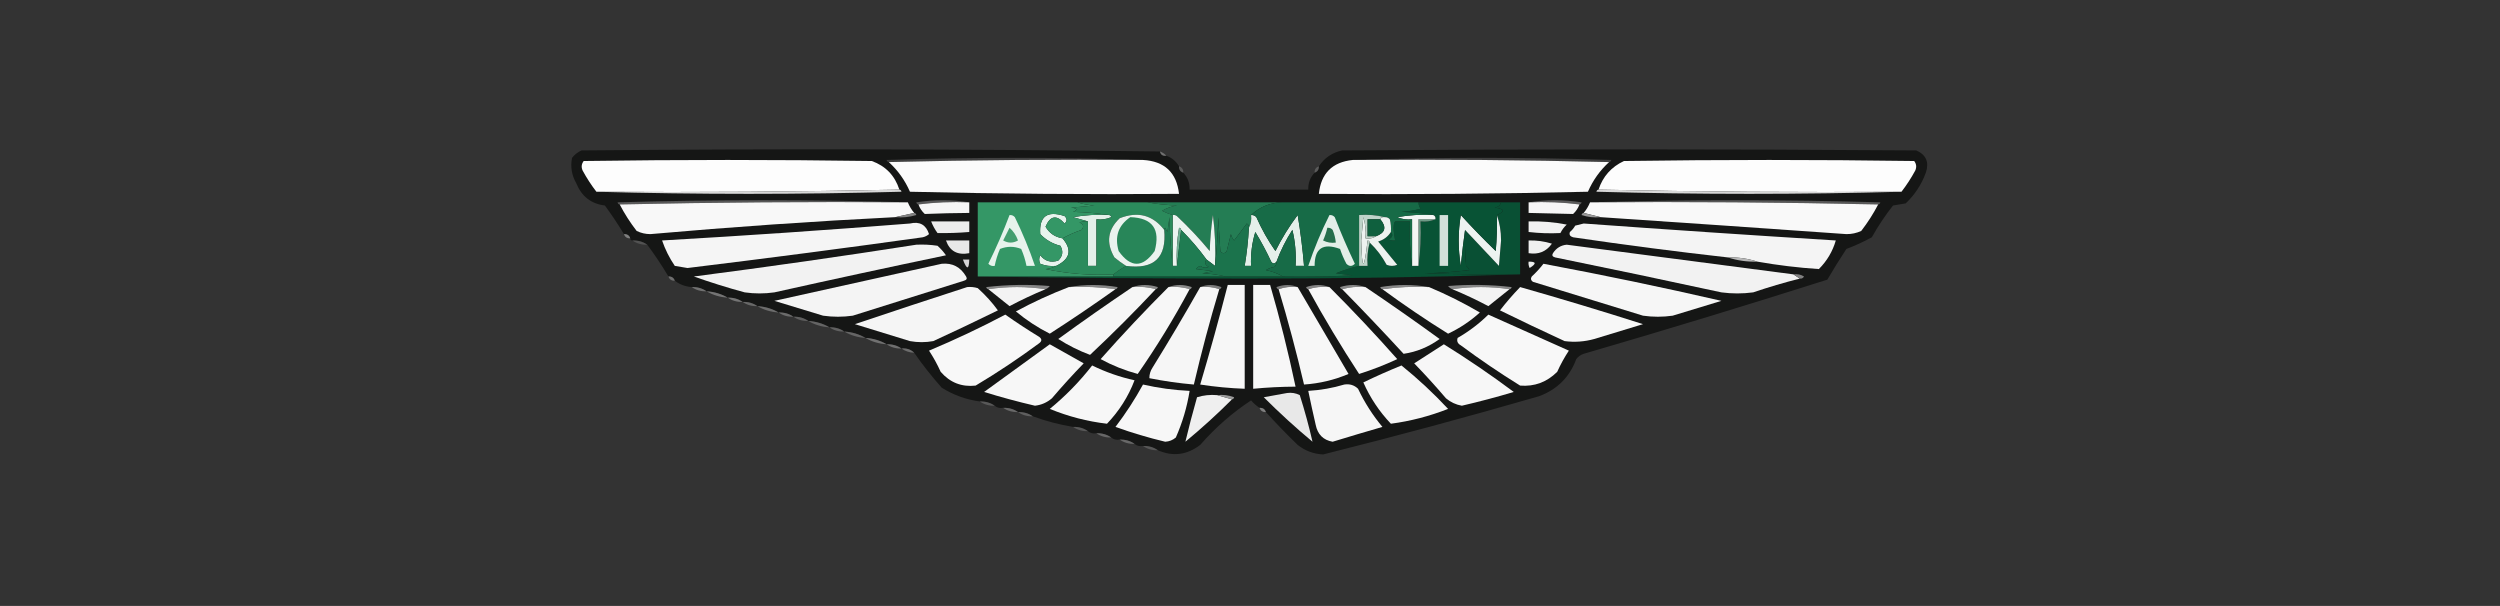 <?xml version="1.0" encoding="UTF-8"?>
<!DOCTYPE svg PUBLIC "-//W3C//DTD SVG 1.1//EN" "http://www.w3.org/Graphics/SVG/1.1/DTD/svg11.dtd">
<svg xmlns="http://www.w3.org/2000/svg" version="1.1" width="1180px" height="286px" style="shape-rendering:geometricPrecision; text-rendering:geometricPrecision; image-rendering:optimizeQuality; fill-rule:evenodd; clip-rule:evenodd" xmlns:xlink="http://www.w3.org/1999/xlink">
<rect width="100%" height="100%" fill="#333333" stroke="none"/>
<g><path style="opacity:1" fill="#151615" d="M 547.5,71.5 C 547.821,73.048 548.821,73.715 550.5,73.5C 553.089,74.419 555.089,76.086 556.5,78.5C 556.427,80.027 557.094,81.027 558.5,81.5C 560.585,83.684 561.585,86.351 561.5,89.5C 580.167,89.5 598.833,89.5 617.5,89.5C 617.415,86.351 618.415,83.684 620.5,81.5C 621.906,81.027 622.573,80.027 622.5,78.5C 625.092,74.529 628.759,72.029 633.5,71C 723.833,70.333 814.167,70.333 904.5,71C 909.143,73.072 910.643,76.572 909,81.5C 906.965,87.069 903.798,91.903 899.5,96C 897.5,96.333 895.5,96.667 893.5,97C 889.774,101.728 886.441,106.728 883.5,112C 879.615,114.126 875.615,115.96 871.5,117.5C 868.375,122.249 865.375,127.083 862.5,132C 824.328,144.127 785.995,155.794 747.5,167C 746.069,167.465 744.903,168.299 744,169.5C 740.859,177.974 735.026,183.808 726.5,187C 692.659,196.793 658.659,205.96 624.5,214.5C 620.005,214.28 616.005,212.78 612.5,210C 607.297,204.965 602.297,199.798 597.5,194.5C 597.027,193.094 596.027,192.427 594.5,192.5C 593.038,191.542 591.705,190.376 590.5,189C 581.743,194.732 573.743,201.732 566.5,210C 560.201,214.788 553.534,215.621 546.5,212.5C 544.485,211.076 542.152,210.41 539.5,210.5C 537.901,210.768 536.568,210.434 535.5,209.5C 533.485,208.076 531.152,207.41 528.5,207.5C 526.901,207.768 525.568,207.434 524.5,206.5C 522.485,205.076 520.152,204.41 517.5,204.5C 515.901,204.768 514.568,204.434 513.5,203.5C 511.485,202.076 509.152,201.41 506.5,201.5C 499.91,200.408 493.577,198.741 487.5,196.5C 485.485,195.076 483.152,194.41 480.5,194.5C 478.485,193.076 476.152,192.41 473.5,192.5C 471.901,192.768 470.568,192.434 469.5,191.5C 467.485,190.076 465.152,189.41 462.5,189.5C 456.057,188.629 450.057,186.463 444.5,183C 439.785,177.703 435.452,172.203 431.5,166.5C 429.898,164.926 427.898,164.259 425.5,164.5C 423.485,163.076 421.152,162.41 418.5,162.5C 415.495,160.723 412.162,159.723 408.5,159.5C 405.495,157.723 402.162,156.723 398.5,156.5C 396.485,155.076 394.152,154.41 391.5,154.5C 388.495,152.723 385.162,151.723 381.5,151.5C 379.485,150.076 377.152,149.41 374.5,149.5C 372.485,148.076 370.152,147.41 367.5,147.5C 364.495,145.723 361.162,144.723 357.5,144.5C 355.485,143.076 353.152,142.41 350.5,142.5C 348.485,141.076 346.152,140.41 343.5,140.5C 340.495,138.723 337.162,137.723 333.5,137.5C 331.485,136.076 329.152,135.41 326.5,135.5C 323.458,135.267 320.792,134.267 318.5,132.5C 318.027,131.094 317.027,130.427 315.5,130.5C 312.402,125.291 309.068,120.291 305.5,115.5C 303.485,114.076 301.152,113.41 298.5,113.5C 297.833,113.5 297.5,113.167 297.5,112.5C 297.027,111.094 296.027,110.427 294.5,110.5C 291.722,105.882 288.722,101.382 285.5,97C 279.024,96.206 274.524,92.706 272,86.5C 269.844,82.738 269.177,78.738 270,74.5C 271.214,72.951 272.714,71.784 274.5,71C 365.54,70.172 456.54,70.338 547.5,71.5 Z"/></g>
<g><path style="opacity:1" fill="#707070" d="M 547.5,71.5 C 548.71,71.932 549.71,72.599 550.5,73.5C 548.821,73.715 547.821,73.048 547.5,71.5 Z"/></g>
<g><path style="opacity:1" fill="#404040" d="M 539.5,75.5 C 499.33,75.168 459.33,75.501 419.5,76.5C 418.957,76.44 418.624,76.107 418.5,75.5C 458.998,74.169 499.331,74.169 539.5,75.5 Z"/></g>
<g><path style="opacity:1" fill="#404040" d="M 638.5,75.5 C 679.002,74.169 719.669,74.169 760.5,75.5C 760.376,76.107 760.043,76.44 759.5,76.5C 719.337,75.501 679.003,75.168 638.5,75.5 Z"/></g>
<g><path style="opacity:1" fill="#fdfdfd" d="M 424.5,89.5 C 377.003,90.499 329.336,90.832 281.5,90.5C 279.108,87.402 276.942,84.069 275,80.5C 274.28,78.888 274.446,77.388 275.5,76C 320.833,75.333 366.167,75.333 411.5,76C 418.03,78.363 422.363,82.863 424.5,89.5 Z"/></g>
<g><path style="opacity:1" fill="#fbfbfb" d="M 419.5,76.5 C 459.33,75.501 499.33,75.168 539.5,75.5C 549.692,76.086 555.359,81.419 556.5,91.5C 514.161,91.833 471.828,91.5 429.5,90.5C 427.126,85.061 423.793,80.395 419.5,76.5 Z"/></g>
<g><path style="opacity:1" fill="#fbfbfb" d="M 638.5,75.5 C 679.003,75.168 719.337,75.501 759.5,76.5C 755.207,80.395 751.874,85.061 749.5,90.5C 707.172,91.5 664.839,91.833 622.5,91.5C 623.5,81.833 628.833,76.5 638.5,75.5 Z"/></g>
<g><path style="opacity:1" fill="#fdfdfd" d="M 897.5,90.5 C 849.664,90.832 801.997,90.499 754.5,89.5C 756.55,83.282 760.55,78.782 766.5,76C 812.167,75.333 857.833,75.333 903.5,76C 904.554,77.388 904.72,78.888 904,80.5C 902.058,84.069 899.892,87.402 897.5,90.5 Z"/></g>
<g><path style="opacity:0.459" fill="#898989" d="M 556.5,78.5 C 557.906,78.973 558.573,79.973 558.5,81.5C 557.094,81.027 556.427,80.027 556.5,78.5 Z"/></g>
<g><path style="opacity:0.459" fill="#898989" d="M 622.5,78.5 C 622.573,80.027 621.906,81.027 620.5,81.5C 620.427,79.973 621.094,78.973 622.5,78.5 Z"/></g>
<g><path style="opacity:1" fill="#d8d8d8" d="M 424.5,89.5 C 425.043,89.56 425.376,89.893 425.5,90.5C 377.335,91.831 329.335,91.831 281.5,90.5C 329.336,90.832 377.003,90.499 424.5,89.5 Z"/></g>
<g><path style="opacity:1" fill="#d7d7d7" d="M 754.5,89.5 C 801.997,90.499 849.664,90.832 897.5,90.5C 849.665,91.831 801.665,91.831 753.5,90.5C 753.624,89.893 753.957,89.56 754.5,89.5 Z"/></g>
<g><path style="opacity:1" fill="#585858" d="M 428.5,95.5 C 382.997,95.168 337.664,95.501 292.5,96.5C 291.957,96.44 291.624,96.107 291.5,95.5C 337.332,94.169 382.998,94.169 428.5,95.5 Z"/></g>
<g><path style="opacity:1" fill="#585858" d="M 457.5,95.5 C 449.316,95.174 441.316,95.508 433.5,96.5C 432.957,96.44 432.624,96.107 432.5,95.5C 440.991,94.179 449.324,94.179 457.5,95.5 Z"/></g>
<g><path style="opacity:1" fill="#5b5b5b" d="M 721.5,95.5 C 729.676,94.179 738.009,94.179 746.5,95.5C 746.376,96.107 746.043,96.44 745.5,96.5C 737.684,95.508 729.684,95.174 721.5,95.5 Z"/></g>
<g><path style="opacity:1" fill="#585858" d="M 750.5,95.5 C 796.002,94.169 841.668,94.169 887.5,95.5C 887.376,96.107 887.043,96.44 886.5,96.5C 841.336,95.501 796.003,95.168 750.5,95.5 Z"/></g>
<g><path style="opacity:1" fill="#f8f8f8" d="M 428.5,95.5 C 429.248,97.332 430.248,98.999 431.5,100.5C 428.5,101.167 425.5,101.833 422.5,102.5C 383.952,104.433 345.452,107.099 307,110.5C 304.7,110.506 302.534,110.006 300.5,109C 297.448,105.059 294.782,100.893 292.5,96.5C 337.664,95.501 382.997,95.168 428.5,95.5 Z"/></g>
<g><path style="opacity:1" fill="#f6f6f6" d="M 457.5,95.5 C 457.5,97.167 457.5,98.833 457.5,100.5C 450.464,100.545 443.464,100.712 436.5,101C 435.117,99.729 434.117,98.229 433.5,96.5C 441.316,95.508 449.316,95.174 457.5,95.5 Z"/></g>
<g><path style="opacity:1" fill="#095034" d="M 708.5,95.5 C 711.5,95.5 714.5,95.5 717.5,95.5C 717.5,106.833 717.5,118.167 717.5,129.5C 702.496,129.667 687.496,129.5 672.5,129C 679.524,128.831 686.524,128.331 693.5,127.5C 693.192,126.692 692.692,126.025 692,125.5C 691.501,119.843 691.334,114.176 691.5,108.5C 696.784,114.12 702.117,119.787 707.5,125.5C 707.833,121.5 708.167,117.5 708.5,113.5C 708.491,109.107 707.824,105.107 706.5,101.5C 710.568,99.79 710.235,98.623 705.5,98C 707.119,97.764 708.119,96.931 708.5,95.5 Z"/></g>
<g><path style="opacity:1" fill="#f6f6f6" d="M 721.5,95.5 C 729.684,95.174 737.684,95.508 745.5,96.5C 744.883,98.229 743.883,99.729 742.5,101C 735.524,100.836 728.524,100.669 721.5,100.5C 721.5,98.833 721.5,97.167 721.5,95.5 Z"/></g>
<g><path style="opacity:1" fill="#f9f9f9" d="M 750.5,95.5 C 796.003,95.168 841.336,95.501 886.5,96.5C 884.218,100.893 881.552,105.059 878.5,109C 876.298,110.022 873.965,110.522 871.5,110.5C 832.834,107.759 794.167,105.093 755.5,102.5C 752.833,101.833 750.167,101.167 747.5,100.5C 748.752,98.999 749.752,97.332 750.5,95.5 Z"/></g>
<g><path style="opacity:1" fill="#818181" d="M 431.5,100.5 C 432.043,100.56 432.376,100.893 432.5,101.5C 429.232,102.487 425.898,102.82 422.5,102.5C 425.5,101.833 428.5,101.167 431.5,100.5 Z"/></g>
<g><path style="opacity:1" fill="#247d54" d="M 541.5,95.5 C 562.833,95.5 584.167,95.5 605.5,95.5C 599.751,95.538 594.751,97.538 590.5,101.5C 590.795,103.735 590.461,105.735 589.5,107.5C 589.631,106.624 589.298,105.957 588.5,105.5C 586.5,108.167 584.5,110.833 582.5,113.5C 581.749,112.624 581.249,111.624 581,110.5C 580.333,113.167 579.667,115.833 579,118.5C 578,119.833 577,119.833 576,118.5C 575.667,113.167 575.333,107.833 575,102.5C 574.829,110.344 574.329,118.011 573.5,125.5C 573.831,117.472 573.498,109.472 572.5,101.5C 571.67,107.138 571.17,112.804 571,118.5C 566.2,112.698 561.033,107.198 555.5,102C 554.906,101.536 554.239,101.369 553.5,101.5C 551.805,100.989 550.139,100.322 548.5,99.5C 550.657,98.21 552.99,97.376 555.5,97C 550.649,96.826 545.982,96.326 541.5,95.5 Z"/></g>
<g><path style="opacity:1" fill="#979797" d="M 747.5,100.5 C 750.167,101.167 752.833,101.833 755.5,102.5C 752.428,102.817 749.428,102.484 746.5,101.5C 746.624,100.893 746.957,100.56 747.5,100.5 Z"/></g>
<g><path style="opacity:1" fill="#e3f0e9" d="M 523.5,101.5 C 524.043,101.56 524.376,101.893 524.5,102.5C 522.257,103.474 519.924,103.808 517.5,103.5C 517.5,110.833 517.5,118.167 517.5,125.5C 516.167,125.5 514.833,125.5 513.5,125.5C 513.5,118.5 513.5,111.5 513.5,104.5C 511.302,103.835 508.969,103.168 506.5,102.5C 512.128,101.505 517.794,101.171 523.5,101.5 Z"/></g>
<g><path style="opacity:1" fill="#ededed" d="M 439.5,104.5 C 445.5,104.5 451.5,104.5 457.5,104.5C 457.5,106.167 457.5,107.833 457.5,109.5C 452.488,109.92 447.488,110.087 442.5,110C 441.242,108.259 440.242,106.426 439.5,104.5 Z"/></g>
<g><path style="opacity:1" fill="#e8f4ee" d="M 501.5,112.5 C 506.144,117.937 505.144,122.27 498.5,125.5C 495.881,125.768 493.381,125.435 491,124.5C 490.333,123.167 490.333,121.833 491,120.5C 493.21,123.29 496.044,124.123 499.5,123C 501.648,120.925 501.982,118.592 500.5,116C 496.793,115.064 493.626,113.231 491,110.5C 490.409,102.115 494.242,99.282 502.5,102C 503.731,103.183 503.731,104.349 502.5,105.5C 498.695,101.27 495.695,101.77 493.5,107C 495.262,110.055 497.928,111.888 501.5,112.5 Z"/></g>
<g><path style="opacity:1" fill="#f2f2f2" d="M 721.5,104.5 C 727.555,104.338 733.555,104.838 739.5,106C 738.257,107.154 737.257,108.488 736.5,110C 731.499,110.251 726.499,110.084 721.5,109.5C 721.5,107.833 721.5,106.167 721.5,104.5 Z"/></g>
<g><path style="opacity:1" fill="#e5f0ea" d="M 590.5,101.5 C 591.496,101.414 592.329,101.748 593,102.5C 595.493,108.157 598.493,113.49 602,118.5C 605.013,112.462 608.513,106.796 612.5,101.5C 613.83,109.468 614.83,117.468 615.5,125.5C 614.167,125.5 612.833,125.5 611.5,125.5C 611.851,119.738 611.351,114.072 610,108.5C 606.977,113.212 604.477,118.212 602.5,123.5C 601.603,124.598 600.77,124.598 600,123.5C 597.754,118.674 595.254,114.008 592.5,109.5C 590.912,114.71 590.245,120.043 590.5,125.5C 589.5,125.5 588.5,125.5 587.5,125.5C 588.494,119.544 589.161,113.544 589.5,107.5C 590.461,105.735 590.795,103.735 590.5,101.5 Z"/></g>
<g><path style="opacity:1" fill="#f5f5f5" d="M 429.5,105.5 C 434.093,104.418 437.093,106.085 438.5,110.5C 437.624,111.251 436.624,111.751 435.5,112C 398.545,117.157 361.545,121.991 324.5,126.5C 322.5,126.167 320.5,125.833 318.5,125.5C 315.941,121.714 313.941,117.714 312.5,113.5C 351.677,111.252 390.677,108.585 429.5,105.5 Z"/></g>
<g><path style="opacity:1" fill="#edf3f1" d="M 706.5,101.5 C 707.824,105.107 708.491,109.107 708.5,113.5C 708.167,117.5 707.833,121.5 707.5,125.5C 702.117,119.787 696.784,114.12 691.5,108.5C 690.792,113.438 690.125,119.105 689.5,125.5C 688.167,117.5 688.167,109.5 689.5,101.5C 694.791,107.292 700.291,112.959 706,118.5C 706.499,112.843 706.666,107.176 706.5,101.5 Z"/></g>
<g><path style="opacity:1" fill="#f4f4f4" d="M 829.5,123.5 C 825.081,122.028 820.414,121.362 815.5,121.5C 791.124,118.756 766.79,115.589 742.5,112C 741.044,111.577 740.544,110.744 741,109.5C 742.022,108.646 742.855,107.646 743.5,106.5C 744.833,106.167 746.167,105.833 747.5,105.5C 787.156,108.377 826.823,111.043 866.5,113.5C 864.993,118.679 862.327,123.179 858.5,127C 848.765,126.36 839.098,125.193 829.5,123.5 Z"/></g>
<g><path style="opacity:1" fill="#ecf4f0" d="M 553.5,101.5 C 554.239,101.369 554.906,101.536 555.5,102C 561.033,107.198 566.2,112.698 571,118.5C 571.17,112.804 571.67,107.138 572.5,101.5C 573.498,109.472 573.831,117.472 573.5,125.5C 572.167,124.5 570.833,123.5 569.5,122.5C 565.874,117.539 561.874,112.872 557.5,108.5C 557.44,107.957 557.107,107.624 556.5,107.5C 555.504,113.463 555.171,119.463 555.5,125.5C 554.833,125.5 554.167,125.5 553.5,125.5C 553.5,117.5 553.5,109.5 553.5,101.5 Z"/></g>
<g><path style="opacity:1" fill="#7f7f7f" d="M 294.5,110.5 C 296.027,110.427 297.027,111.094 297.5,112.5C 295.973,112.573 294.973,111.906 294.5,110.5 Z"/></g>
<g><path style="opacity:1" fill="#085335" d="M 669.5,95.5 C 682.5,95.5 695.5,95.5 708.5,95.5C 708.119,96.931 707.119,97.764 705.5,98C 710.235,98.623 710.568,99.79 706.5,101.5C 706.666,107.176 706.499,112.843 706,118.5C 700.291,112.959 694.791,107.292 689.5,101.5C 688.167,109.5 688.167,117.5 689.5,125.5C 690.125,119.105 690.792,113.438 691.5,108.5C 691.334,114.176 691.501,119.843 692,125.5C 692.692,126.025 693.192,126.692 693.5,127.5C 686.524,128.331 679.524,128.831 672.5,129C 687.496,129.5 702.496,129.667 717.5,129.5C 675.172,130.833 632.505,131.5 589.5,131.5C 546.665,131.5 503.999,131.167 461.5,130.5C 482.833,130.5 504.167,130.5 525.5,130.5C 543.167,130.5 560.833,130.5 578.5,130.5C 587.5,130.5 596.5,130.5 605.5,130.5C 616.505,130.667 627.505,130.5 638.5,130C 635.833,129.667 633.167,129.333 630.5,129C 634.103,127.521 637.77,126.354 641.5,125.5C 642.833,125.5 644.167,125.5 645.5,125.5C 645.185,121.629 645.518,117.962 646.5,114.5C 649.718,117.555 652.384,121.055 654.5,125C 656.167,125.667 657.833,125.667 659.5,125C 656.5,121.333 653.5,117.667 650.5,114C 653.106,113.208 655.106,111.708 656.5,109.5C 657.645,110.793 657.311,111.959 655.5,113C 656.448,113.483 657.448,113.649 658.5,113.5C 657.549,108.61 657.549,105.61 658.5,104.5C 660.833,104.5 663.167,104.5 665.5,104.5C 665.175,111.687 665.509,118.687 666.5,125.5C 667.5,125.5 668.5,125.5 669.5,125.5C 670.491,118.687 670.825,111.687 670.5,104.5C 673.059,104.802 675.393,104.468 677.5,103.5C 677.672,102.508 677.338,101.842 676.5,101.5C 671.684,100.674 666.684,100.174 661.5,100C 664.553,99.821 667.553,99.321 670.5,98.5C 669.873,97.583 669.539,96.583 669.5,95.5 Z"/></g>
<g><path style="opacity:1" fill="#6e9c87" d="M 677.5,103.5 C 675.393,104.468 673.059,104.802 670.5,104.5C 670.825,111.687 670.491,118.687 669.5,125.5C 669.5,118.167 669.5,110.833 669.5,103.5C 672.167,103.5 674.833,103.5 677.5,103.5 Z"/></g>
<g><path style="opacity:1" fill="#d3e0da" d="M 679.5,101.5 C 680.833,101.5 682.167,101.5 683.5,101.5C 683.5,109.5 683.5,117.5 683.5,125.5C 682.167,125.5 680.833,125.5 679.5,125.5C 679.5,117.5 679.5,109.5 679.5,101.5 Z"/></g>
<g><path style="opacity:1" fill="#f3f6f4" d="M 676.5,101.5 C 677.338,101.842 677.672,102.508 677.5,103.5C 674.833,103.5 672.167,103.5 669.5,103.5C 669.5,110.833 669.5,118.167 669.5,125.5C 668.5,125.5 667.5,125.5 666.5,125.5C 666.5,118.167 666.5,110.833 666.5,103.5C 664.076,103.808 661.743,103.474 659.5,102.5C 665.128,101.505 670.794,101.171 676.5,101.5 Z"/></g>
<g><path style="opacity:1" fill="#6fae92" d="M 557.5,108.5 C 556.833,114.167 556.167,119.833 555.5,125.5C 555.171,119.463 555.504,113.463 556.5,107.5C 557.107,107.624 557.44,107.957 557.5,108.5 Z"/></g>
<g><path style="opacity:1" fill="#e8e8e8" d="M 446.5,113.5 C 450.167,113.5 453.833,113.5 457.5,113.5C 457.5,115.5 457.5,117.5 457.5,119.5C 451.95,120.565 448.283,118.565 446.5,113.5 Z"/></g>
<g><path style="opacity:1" fill="#f0f0f0" d="M 721.5,113.5 C 725.247,113.392 728.914,113.892 732.5,115C 729.853,118.756 726.187,120.256 721.5,119.5C 721.5,117.5 721.5,115.5 721.5,113.5 Z"/></g>
<g><path style="opacity:0.631" fill="#656565" d="M 298.5,113.5 C 301.152,113.41 303.485,114.076 305.5,115.5C 302.848,115.59 300.515,114.924 298.5,113.5 Z"/></g>
<g><path style="opacity:1" fill="#349766" d="M 508.5,95.5 C 510.969,96.317 513.635,96.817 516.5,97C 512.833,97.333 509.167,97.667 505.5,98C 508.544,98.359 508.878,99.025 506.5,100C 512.348,100.173 518.015,100.673 523.5,101.5C 517.794,101.171 512.128,101.505 506.5,102.5C 508.969,103.168 511.302,103.835 513.5,104.5C 512.127,104.343 510.793,104.51 509.5,105C 511.405,105.826 511.739,106.993 510.5,108.5C 507.292,109.609 504.292,110.942 501.5,112.5C 497.928,111.888 495.262,110.055 493.5,107C 495.695,101.77 498.695,101.27 502.5,105.5C 503.731,104.349 503.731,103.183 502.5,102C 494.242,99.282 490.409,102.115 491,110.5C 493.626,113.231 496.793,115.064 500.5,116C 501.982,118.592 501.648,120.925 499.5,123C 496.044,124.123 493.21,123.29 491,120.5C 490.333,121.833 490.333,123.167 491,124.5C 493.381,125.435 495.881,125.768 498.5,125.5C 497.048,126.302 495.382,126.802 493.5,127C 504.023,129.243 514.69,130.076 525.5,129.5C 525.5,129.833 525.5,130.167 525.5,130.5C 504.167,130.5 482.833,130.5 461.5,130.5C 461.5,118.833 461.5,107.167 461.5,95.5C 477.167,95.5 492.833,95.5 508.5,95.5 Z"/></g>
<g><path style="opacity:1" fill="#e7f3ec" d="M 476.5,101.5 C 477.496,101.414 478.329,101.748 479,102.5C 482.664,110.001 485.831,117.667 488.5,125.5C 487.167,125.5 485.833,125.5 484.5,125.5C 483.969,122.763 483.136,120.096 482,117.5C 478.667,116.167 475.333,116.167 472,117.5C 470.864,120.096 470.031,122.763 469.5,125.5C 468.325,125.719 467.325,125.386 466.5,124.5C 470.228,116.974 473.562,109.308 476.5,101.5 Z"/></g>
<g><path style="opacity:1" fill="#449e6f" d="M 476.5,107.5 C 478.306,109.089 479.639,111.089 480.5,113.5C 478.167,114.833 475.833,114.833 473.5,113.5C 474.559,111.466 475.559,109.466 476.5,107.5 Z"/></g>
<g><path style="opacity:1" fill="#f2f2f2" d="M 432.5,115.5 C 435.85,115.335 439.183,115.502 442.5,116C 444.019,117.351 445.352,118.851 446.5,120.5C 419.462,126.141 392.462,131.974 365.5,138C 360.833,138.667 356.167,138.667 351.5,138C 343.389,135.806 335.389,133.306 327.5,130.5C 362.699,125.948 397.699,120.948 432.5,115.5 Z"/></g>
<g><path style="opacity:1" fill="#f2f2f2" d="M 846.5,129.5 C 847.5,130.167 848.5,130.833 849.5,131.5C 842.085,133.374 834.751,135.54 827.5,138C 822.5,138.667 817.5,138.667 812.5,138C 786.368,132.339 760.201,126.839 734,121.5C 732.743,121.15 732.409,120.483 733,119.5C 734.562,117.09 736.729,115.756 739.5,115.5C 775.173,120.168 810.84,124.835 846.5,129.5 Z"/></g>
<g><path style="opacity:1" fill="#1f7c52" d="M 553.5,125.5 C 554.167,125.5 554.833,125.5 555.5,125.5C 556.167,119.833 556.833,114.167 557.5,108.5C 561.874,112.872 565.874,117.539 569.5,122.5C 568.355,123.793 568.689,124.959 570.5,126C 569.101,126.595 567.768,126.428 566.5,125.5C 565.692,125.808 565.025,126.308 564.5,127C 567.167,127.333 569.833,127.667 572.5,128C 570.833,128.333 569.167,128.667 567.5,129C 571.356,129.177 575.023,129.677 578.5,130.5C 560.833,130.5 543.167,130.5 525.5,130.5C 525.5,130.167 525.5,129.833 525.5,129.5C 527.37,128.044 529.37,126.711 531.5,125.5C 544.722,127.275 550.722,121.608 549.5,108.5C 549.435,108.062 549.601,107.728 550,107.5C 550.333,108.167 550.667,108.833 551,109.5C 551.333,107.167 551.667,104.833 552,102.5C 552.171,110.344 552.671,118.011 553.5,125.5 Z"/></g>
<g><path style="opacity:1" fill="#b7b7b7" d="M 815.5,121.5 C 820.414,121.362 825.081,122.028 829.5,123.5C 824.586,123.638 819.919,122.972 815.5,121.5 Z"/></g>
<g><path style="opacity:1" fill="#1b734c" d="M 589.5,107.5 C 589.161,113.544 588.494,119.544 587.5,125.5C 588.5,125.5 589.5,125.5 590.5,125.5C 590.245,120.043 590.912,114.71 592.5,109.5C 595.254,114.008 597.754,118.674 600,123.5C 600.77,124.598 601.603,124.598 602.5,123.5C 602.586,124.496 602.252,125.329 601.5,126C 600.062,126.219 598.729,126.719 597.5,127.5C 600.447,128.08 603.114,129.08 605.5,130.5C 596.5,130.5 587.5,130.5 578.5,130.5C 575.023,129.677 571.356,129.177 567.5,129C 569.167,128.667 570.833,128.333 572.5,128C 569.833,127.667 567.167,127.333 564.5,127C 565.025,126.308 565.692,125.808 566.5,125.5C 567.768,126.428 569.101,126.595 570.5,126C 568.689,124.959 568.355,123.793 569.5,122.5C 570.833,123.5 572.167,124.5 573.5,125.5C 574.329,118.011 574.829,110.344 575,102.5C 575.333,107.833 575.667,113.167 576,118.5C 577,119.833 578,119.833 579,118.5C 579.667,115.833 580.333,113.167 581,110.5C 581.249,111.624 581.749,112.624 582.5,113.5C 584.5,110.833 586.5,108.167 588.5,105.5C 589.298,105.957 589.631,106.624 589.5,107.5 Z"/></g>
<g><path style="opacity:1" fill="#d5d3d5" d="M 454.5,122.5 C 455.5,122.5 456.5,122.5 457.5,122.5C 457.354,127.421 456.354,127.421 454.5,122.5 Z"/></g>
<g><path style="opacity:1" fill="#eff1f1" d="M 721.5,123.5 C 725.133,123.443 725.3,124.443 722,126.5C 721.517,125.552 721.351,124.552 721.5,123.5 Z"/></g>
<g><path style="opacity:1" fill="#f4f4f4" d="M 444.5,124.5 C 449.542,124.015 453.376,126.015 456,130.5C 456.591,131.483 456.257,132.15 455,132.5C 437.514,137.999 420.014,143.499 402.5,149C 397.833,149.667 393.167,149.667 388.5,149C 380.833,146.667 373.167,144.333 365.5,142C 391.898,136.159 418.232,130.326 444.5,124.5 Z"/></g>
<g><path style="opacity:1" fill="#176b47" d="M 605.5,95.5 C 626.833,95.5 648.167,95.5 669.5,95.5C 669.539,96.583 669.873,97.583 670.5,98.5C 667.553,99.321 664.553,99.821 661.5,100C 666.684,100.174 671.684,100.674 676.5,101.5C 670.794,101.171 665.128,101.505 659.5,102.5C 661.743,103.474 664.076,103.808 666.5,103.5C 666.5,110.833 666.5,118.167 666.5,125.5C 665.509,118.687 665.175,111.687 665.5,104.5C 663.167,104.5 660.833,104.5 658.5,104.5C 657.549,105.61 657.549,108.61 658.5,113.5C 657.448,113.649 656.448,113.483 655.5,113C 657.311,111.959 657.645,110.793 656.5,109.5C 656.662,107.473 656.495,105.473 656,103.5C 655.329,102.748 654.496,102.414 653.5,102.5C 649.702,101.517 645.702,101.183 641.5,101.5C 641.5,109.5 641.5,117.5 641.5,125.5C 637.77,126.354 634.103,127.521 630.5,129C 633.167,129.333 635.833,129.667 638.5,130C 627.505,130.5 616.505,130.667 605.5,130.5C 603.114,129.08 600.447,128.08 597.5,127.5C 598.729,126.719 600.062,126.219 601.5,126C 602.252,125.329 602.586,124.496 602.5,123.5C 604.477,118.212 606.977,113.212 610,108.5C 611.351,114.072 611.851,119.738 611.5,125.5C 612.833,125.5 614.167,125.5 615.5,125.5C 614.83,117.468 613.83,109.468 612.5,101.5C 608.513,106.796 605.013,112.462 602,118.5C 598.493,113.49 595.493,108.157 593,102.5C 592.329,101.748 591.496,101.414 590.5,101.5C 594.751,97.538 599.751,95.538 605.5,95.5 Z"/></g>
<g><path style="opacity:1" fill="#edf3f0" d="M 649.5,111.5 C 653.914,109.845 654.581,107.178 651.5,103.5C 651.842,102.662 652.508,102.328 653.5,102.5C 654.496,102.414 655.329,102.748 656,103.5C 656.495,105.473 656.662,107.473 656.5,109.5C 655.106,111.708 653.106,113.208 650.5,114C 653.5,117.667 656.5,121.333 659.5,125C 657.833,125.667 656.167,125.667 654.5,125C 652.384,121.055 649.718,117.555 646.5,114.5C 646.44,113.957 646.107,113.624 645.5,113.5C 643.855,128.078 642.855,128.078 642.5,113.5C 642.833,109.833 643.167,106.167 643.5,102.5C 644.487,105.768 644.82,109.102 644.5,112.5C 646.415,112.784 648.081,112.451 649.5,111.5 Z"/></g>
<g><path style="opacity:1" fill="#e3eee8" d="M 627.5,101.5 C 628.496,101.414 629.329,101.748 630,102.5C 632.891,109.95 636.058,117.283 639.5,124.5C 638.167,125.833 636.833,125.833 635.5,124.5C 634.305,122.249 633.305,119.915 632.5,117.5C 624.471,114.529 620.471,117.195 620.5,125.5C 619.5,125.5 618.5,125.5 617.5,125.5C 620.278,117.277 623.611,109.277 627.5,101.5 Z"/></g>
<g><path style="opacity:1" fill="#bed4c9" d="M 653.5,102.5 C 652.508,102.328 651.842,102.662 651.5,103.5C 649.5,103.5 647.5,103.5 645.5,103.5C 645.5,106.167 645.5,108.833 645.5,111.5C 646.833,111.5 648.167,111.5 649.5,111.5C 648.081,112.451 646.415,112.784 644.5,112.5C 644.82,109.102 644.487,105.768 643.5,102.5C 643.167,106.167 642.833,109.833 642.5,113.5C 642.855,128.078 643.855,128.078 645.5,113.5C 646.107,113.624 646.44,113.957 646.5,114.5C 645.518,117.962 645.185,121.629 645.5,125.5C 644.167,125.5 642.833,125.5 641.5,125.5C 641.5,117.5 641.5,109.5 641.5,101.5C 645.702,101.183 649.702,101.517 653.5,102.5 Z"/></g>
<g><path style="opacity:1" fill="#256e4c" d="M 626.5,107.5 C 627.496,107.414 628.329,107.748 629,108.5C 629.813,110.436 630.313,112.436 630.5,114.5C 628.396,114.799 626.396,114.466 624.5,113.5C 625.372,111.55 626.039,109.55 626.5,107.5 Z"/></g>
<g><path style="opacity:1" fill="#0f603e" d="M 651.5,103.5 C 654.581,107.178 653.914,109.845 649.5,111.5C 648.167,111.5 646.833,111.5 645.5,111.5C 645.5,108.833 645.5,106.167 645.5,103.5C 647.5,103.5 649.5,103.5 651.5,103.5 Z"/></g>
<g><path style="opacity:1" fill="#f6f6f6" d="M 728.5,124.5 C 756.626,129.759 784.626,135.592 812.5,142C 804.833,144.333 797.167,146.667 789.5,149C 784.833,149.667 780.167,149.667 775.5,149C 758.178,143.671 740.844,138.337 723.5,133C 722.549,132.282 722.383,131.449 723,130.5C 725.04,128.63 726.873,126.63 728.5,124.5 Z"/></g>
<g><path style="opacity:1" fill="#2b8b5c" d="M 508.5,95.5 C 519.5,95.5 530.5,95.5 541.5,95.5C 545.982,96.326 550.649,96.826 555.5,97C 552.99,97.376 550.657,98.21 548.5,99.5C 550.139,100.322 551.805,100.989 553.5,101.5C 553.5,109.5 553.5,117.5 553.5,125.5C 552.671,118.011 552.171,110.344 552,102.5C 551.667,104.833 551.333,107.167 551,109.5C 550.667,108.833 550.333,108.167 550,107.5C 549.601,107.728 549.435,108.062 549.5,108.5C 544.066,101.479 537.066,99.646 528.5,103C 522.803,108.4 521.97,114.566 526,121.5C 527.774,122.965 529.608,124.298 531.5,125.5C 529.37,126.711 527.37,128.044 525.5,129.5C 514.69,130.076 504.023,129.243 493.5,127C 495.382,126.802 497.048,126.302 498.5,125.5C 505.144,122.27 506.144,117.937 501.5,112.5C 504.292,110.942 507.292,109.609 510.5,108.5C 511.739,106.993 511.405,105.826 509.5,105C 510.793,104.51 512.127,104.343 513.5,104.5C 513.5,111.5 513.5,118.5 513.5,125.5C 514.833,125.5 516.167,125.5 517.5,125.5C 517.5,118.167 517.5,110.833 517.5,103.5C 519.924,103.808 522.257,103.474 524.5,102.5C 524.376,101.893 524.043,101.56 523.5,101.5C 518.015,100.673 512.348,100.173 506.5,100C 508.878,99.025 508.544,98.359 505.5,98C 509.167,97.667 512.833,97.333 516.5,97C 513.635,96.817 510.969,96.317 508.5,95.5 Z"/></g>
<g><path style="opacity:1" fill="#eaf3ee" d="M 549.5,108.5 C 550.722,121.608 544.722,127.275 531.5,125.5C 529.608,124.298 527.774,122.965 526,121.5C 521.97,114.566 522.803,108.4 528.5,103C 537.066,99.646 544.066,101.479 549.5,108.5 Z"/></g>
<g><path style="opacity:1" fill="#288659" d="M 533.5,102.5 C 543.977,102.833 547.81,108.166 545,118.5C 539.333,126.5 533.667,126.5 528,118.5C 526.016,111.66 527.85,106.327 533.5,102.5 Z"/></g>
<g><path style="opacity:1" fill="#818181" d="M 846.5,129.5 C 848.288,129.215 849.955,129.548 851.5,130.5C 851.043,131.298 850.376,131.631 849.5,131.5C 848.5,130.833 847.5,130.167 846.5,129.5 Z"/></g>
<g><path style="opacity:1" fill="#6e6e6e" d="M 315.5,130.5 C 317.027,130.427 318.027,131.094 318.5,132.5C 316.973,132.573 315.973,131.906 315.5,130.5 Z"/></g>
<g><path style="opacity:1" fill="#868686" d="M 493.5,136.5 C 484.5,135.167 475.5,135.167 466.5,136.5C 465.957,136.44 465.624,136.107 465.5,135.5C 475.483,134.334 485.483,134.168 495.5,135C 494.956,135.717 494.289,136.217 493.5,136.5 Z"/></g>
<g><path style="opacity:1" fill="#868686" d="M 504.5,135.5 C 512.01,134.18 519.677,134.18 527.5,135.5C 527.376,136.107 527.043,136.44 526.5,136.5C 519.352,135.508 512.019,135.175 504.5,135.5 Z"/></g>
<g><path style="opacity:1" fill="#888888" d="M 534.5,135.5 C 538.351,134.191 542.351,134.191 546.5,135.5C 546.376,136.107 546.043,136.44 545.5,136.5C 542.038,135.518 538.371,135.185 534.5,135.5 Z"/></g>
<g><path style="opacity:1" fill="#898989" d="M 551.5,135.5 C 555.019,134.192 558.685,134.192 562.5,135.5C 562.376,136.107 562.043,136.44 561.5,136.5C 558.375,135.521 555.042,135.187 551.5,135.5 Z"/></g>
<g><path style="opacity:1" fill="#7c7c7c" d="M 566.5,135.5 C 569.687,134.194 573.02,134.194 576.5,135.5C 576.376,136.107 576.043,136.44 575.5,136.5C 572.713,135.523 569.713,135.19 566.5,135.5 Z"/></g>
<g><path style="opacity:1" fill="#7a7a7a" d="M 612.5,135.5 C 609.287,135.19 606.287,135.523 603.5,136.5C 602.957,136.44 602.624,136.107 602.5,135.5C 605.98,134.194 609.313,134.194 612.5,135.5 Z"/></g>
<g><path style="opacity:1" fill="#848484" d="M 627.5,135.5 C 623.958,135.187 620.625,135.521 617.5,136.5C 616.957,136.44 616.624,136.107 616.5,135.5C 620.315,134.192 623.981,134.192 627.5,135.5 Z"/></g>
<g><path style="opacity:1" fill="#888888" d="M 644.5,135.5 C 640.629,135.185 636.962,135.518 633.5,136.5C 632.957,136.44 632.624,136.107 632.5,135.5C 636.649,134.191 640.649,134.191 644.5,135.5 Z"/></g>
<g><path style="opacity:1" fill="#878787" d="M 674.5,135.5 C 666.981,135.175 659.648,135.508 652.5,136.5C 651.957,136.44 651.624,136.107 651.5,135.5C 659.323,134.18 666.99,134.18 674.5,135.5 Z"/></g>
<g><path style="opacity:1" fill="#868686" d="M 712.5,136.5 C 703.5,135.167 694.5,135.167 685.5,136.5C 684.711,136.217 684.044,135.717 683.5,135C 693.517,134.168 703.517,134.334 713.5,135.5C 713.376,136.107 713.043,136.44 712.5,136.5 Z"/></g>
<g><path style="opacity:1" fill="#717171" d="M 326.5,135.5 C 329.152,135.41 331.485,136.076 333.5,137.5C 330.848,137.59 328.515,136.924 326.5,135.5 Z"/></g>
<g><path style="opacity:1" fill="#f3f3f3" d="M 466.5,136.5 C 475.5,135.167 484.5,135.167 493.5,136.5C 487.704,138.898 482.037,141.565 476.5,144.5C 473.136,141.825 469.803,139.158 466.5,136.5 Z"/></g>
<g><path style="opacity:1" fill="#f7f7f7" d="M 504.5,135.5 C 512.019,135.175 519.352,135.508 526.5,136.5C 516.329,143.751 505.996,150.751 495.5,157.5C 489.785,154.625 484.452,151.125 479.5,147C 487.585,142.624 495.918,138.791 504.5,135.5 Z"/></g>
<g><path style="opacity:1" fill="#f6f6f6" d="M 534.5,135.5 C 538.371,135.185 542.038,135.518 545.5,136.5C 535.438,147.228 525.105,157.562 514.5,167.5C 509.226,165.53 504.226,163.03 499.5,160C 511.064,151.588 522.731,143.422 534.5,135.5 Z"/></g>
<g><path style="opacity:1" fill="#f7f7f7" d="M 551.5,135.5 C 555.042,135.187 558.375,135.521 561.5,136.5C 554.062,150.395 545.895,163.728 537,176.5C 530.854,174.843 525.021,172.509 519.5,169.5C 529.822,157.844 540.489,146.511 551.5,135.5 Z"/></g>
<g><path style="opacity:1" fill="#f6f6f6" d="M 566.5,135.5 C 569.713,135.19 572.713,135.523 575.5,136.5C 571.038,151.344 567.038,166.344 563.5,181.5C 556.444,180.889 549.444,179.889 542.5,178.5C 542.491,176.692 542.991,175.025 544,173.5C 551.763,160.971 559.263,148.304 566.5,135.5 Z"/></g>
<g><path style="opacity:1" fill="#f7f7f7" d="M 579.5,134.5 C 582.167,134.5 584.833,134.5 587.5,134.5C 587.5,150.833 587.5,167.167 587.5,183.5C 580.464,183.241 573.464,182.574 566.5,181.5C 571.13,165.909 575.464,150.242 579.5,134.5 Z"/></g>
<g><path style="opacity:1" fill="#f7f7f7" d="M 591.5,134.5 C 594.167,134.5 596.833,134.5 599.5,134.5C 604.103,150.365 608.103,166.365 611.5,182.5C 604.814,182.527 598.148,182.861 591.5,183.5C 591.5,167.167 591.5,150.833 591.5,134.5 Z"/></g>
<g><path style="opacity:1" fill="#f7f7f7" d="M 612.5,135.5 C 620.473,149.149 628.473,162.816 636.5,176.5C 629.817,179.339 622.817,181.005 615.5,181.5C 611.965,166.361 607.965,151.361 603.5,136.5C 606.287,135.523 609.287,135.19 612.5,135.5 Z"/></g>
<g><path style="opacity:1" fill="#f8f8f8" d="M 627.5,135.5 C 638.511,146.511 649.178,157.844 659.5,169.5C 653.667,172.223 647.667,174.556 641.5,176.5C 633,163.506 625,150.173 617.5,136.5C 620.625,135.521 623.958,135.187 627.5,135.5 Z"/></g>
<g><path style="opacity:1" fill="#f6f6f6" d="M 644.5,135.5 C 656.287,143.447 667.954,151.613 679.5,160C 674.312,163.769 668.645,166.103 662.5,167C 652.994,156.662 643.328,146.495 633.5,136.5C 636.962,135.518 640.629,135.185 644.5,135.5 Z"/></g>
<g><path style="opacity:1" fill="#f7f7f7" d="M 652.5,136.5 C 659.648,135.508 666.981,135.175 674.5,135.5C 682.822,138.994 690.822,142.994 698.5,147.5C 693.977,151.592 688.977,154.925 683.5,157.5C 672.9,150.901 662.566,143.901 652.5,136.5 Z"/></g>
<g><path style="opacity:1" fill="#f3f3f3" d="M 685.5,136.5 C 694.5,135.167 703.5,135.167 712.5,136.5C 709.197,139.158 705.864,141.825 702.5,144.5C 696.928,141.546 691.261,138.88 685.5,136.5 Z"/></g>
<g><path style="opacity:1" fill="#f5f5f5" d="M 456.5,135.5 C 458.199,135.34 459.866,135.506 461.5,136C 465.213,139.36 468.379,142.86 471,146.5C 460.909,151.462 450.743,156.295 440.5,161C 436.833,161.667 433.167,161.667 429.5,161C 420.822,158.331 412.155,155.664 403.5,153C 421.194,147.046 438.861,141.213 456.5,135.5 Z"/></g>
<g><path style="opacity:1" fill="#f7f7f7" d="M 717.5,135.5 C 736.888,141.015 756.222,146.848 775.5,153C 767.829,155.335 760.162,157.668 752.5,160C 747.89,161.29 743.223,161.624 738.5,161C 728.257,156.295 718.091,151.462 708,146.5C 710.823,142.822 713.989,139.155 717.5,135.5 Z"/></g>
<g><path style="opacity:1" fill="#747474" d="M 333.5,137.5 C 337.162,137.723 340.495,138.723 343.5,140.5C 339.838,140.277 336.505,139.277 333.5,137.5 Z"/></g>
<g><path style="opacity:1" fill="#747474" d="M 343.5,140.5 C 346.152,140.41 348.485,141.076 350.5,142.5C 347.848,142.59 345.515,141.924 343.5,140.5 Z"/></g>
<g><path style="opacity:1" fill="#686868" d="M 350.5,142.5 C 353.152,142.41 355.485,143.076 357.5,144.5C 354.848,144.59 352.515,143.924 350.5,142.5 Z"/></g>
<g><path style="opacity:1" fill="#6c6c6c" d="M 357.5,144.5 C 361.162,144.723 364.495,145.723 367.5,147.5C 363.838,147.277 360.505,146.277 357.5,144.5 Z"/></g>
<g><path style="opacity:1" fill="#6b6b6b" d="M 367.5,147.5 C 370.152,147.41 372.485,148.076 374.5,149.5C 371.848,149.59 369.515,148.924 367.5,147.5 Z"/></g>
<g><path style="opacity:1" fill="#5f5f5f" d="M 374.5,149.5 C 377.152,149.41 379.485,150.076 381.5,151.5C 378.848,151.59 376.515,150.924 374.5,149.5 Z"/></g>
<g><path style="opacity:1" fill="#f8f8f8" d="M 474.5,148.5 C 479.663,152.144 484.996,155.644 490.5,159C 491.833,160 491.833,161 490.5,162C 480.811,169.175 470.811,175.841 460.5,182C 453.89,182.74 448.39,180.573 444,175.5C 442.421,172.006 440.587,168.673 438.5,165.5C 450.824,160.336 462.824,154.669 474.5,148.5 Z"/></g>
<g><path style="opacity:1" fill="#f8f8f8" d="M 702.5,148.5 C 715.154,154.164 727.821,159.83 740.5,165.5C 738.413,168.673 736.579,172.006 735,175.5C 730.108,180.369 724.275,182.536 717.5,182C 707.893,176.058 698.56,169.725 689.5,163C 687.993,162.163 687.493,160.996 688,159.5C 693.351,156.42 698.184,152.753 702.5,148.5 Z"/></g>
<g><path style="opacity:1" fill="#646464" d="M 381.5,151.5 C 385.162,151.723 388.495,152.723 391.5,154.5C 387.838,154.277 384.505,153.277 381.5,151.5 Z"/></g>
<g><path style="opacity:1" fill="#616161" d="M 391.5,154.5 C 394.152,154.41 396.485,155.076 398.5,156.5C 395.848,156.59 393.515,155.924 391.5,154.5 Z"/></g>
<g><path style="opacity:1" fill="#656565" d="M 398.5,156.5 C 402.162,156.723 405.495,157.723 408.5,159.5C 404.838,159.277 401.505,158.277 398.5,156.5 Z"/></g>
<g><path style="opacity:1" fill="#717171" d="M 408.5,159.5 C 412.162,159.723 415.495,160.723 418.5,162.5C 414.838,162.277 411.505,161.277 408.5,159.5 Z"/></g>
<g><path style="opacity:1" fill="#6f6f6f" d="M 418.5,162.5 C 421.152,162.41 423.485,163.076 425.5,164.5C 422.848,164.59 420.515,163.924 418.5,162.5 Z"/></g>
<g><path style="opacity:1" fill="#f7f7f7" d="M 495.5,162.5 C 500.816,165.472 506.15,168.472 511.5,171.5C 506.315,176.85 501.315,182.35 496.5,188C 494.194,189.986 491.528,191.153 488.5,191.5C 480.41,189.619 472.41,187.452 464.5,185C 474.901,177.479 485.234,169.979 495.5,162.5 Z"/></g>
<g><path style="opacity:1" fill="#f7f7f7" d="M 681.5,162.5 C 692.743,169.47 703.743,176.97 714.5,185C 706.412,187.418 698.245,189.585 690,191.5C 687.181,191.007 684.681,189.84 682.5,188C 677.685,182.35 672.685,176.85 667.5,171.5C 672.195,168.489 676.862,165.489 681.5,162.5 Z"/></g>
<g><path style="opacity:1" fill="#6d6d6d" d="M 425.5,164.5 C 427.898,164.259 429.898,164.926 431.5,166.5C 429.214,166.405 427.214,165.738 425.5,164.5 Z"/></g>
<g><path style="opacity:1" fill="#f7f7f7" d="M 515.5,172.5 C 521.844,175.615 528.511,177.949 535.5,179.5C 532.58,187.162 528.246,193.995 522.5,200C 513.23,198.914 504.23,196.58 495.5,193C 502.959,186.893 509.626,180.059 515.5,172.5 Z"/></g>
<g><path style="opacity:1" fill="#f6f6f6" d="M 661.5,172.5 C 669.297,178.795 676.63,185.629 683.5,193C 674.716,196.445 665.716,198.779 656.5,200C 651.05,194.274 646.717,187.774 643.5,180.5C 649.412,177.64 655.412,174.974 661.5,172.5 Z"/></g>
<g><path style="opacity:1" fill="#f7f7f7" d="M 539.5,181.5 C 546.738,183.151 554.072,184.151 561.5,184.5C 560.276,192.124 558.11,199.457 555,206.5C 553.562,207.718 551.895,208.385 550,208.5C 542.025,206.606 534.192,204.273 526.5,201.5C 531.342,195.146 535.675,188.479 539.5,181.5 Z"/></g>
<g><path style="opacity:1" fill="#f6f6f6" d="M 634.5,181.5 C 637.044,181.104 639.211,181.771 641,183.5C 644.085,190.009 647.918,196.009 652.5,201.5C 644.666,203.768 636.833,206.102 629,208.5C 624.582,207.72 621.916,205.054 621,200.5C 619.766,195.16 618.599,189.827 617.5,184.5C 623.407,184.137 629.073,183.137 634.5,181.5 Z"/></g>
<g><path style="opacity:1" fill="#efefef" d="M 574.5,186.5 C 576.833,187.167 579.167,187.833 581.5,188.5C 574.486,195.514 567.153,202.181 559.5,208.5C 561.106,201.757 562.939,194.757 565,187.5C 568.057,186.549 571.223,186.216 574.5,186.5 Z"/></g>
<g><path style="opacity:1" fill="#9a9a9a" d="M 574.5,186.5 C 577.247,186.187 579.914,186.52 582.5,187.5C 582.376,188.107 582.043,188.44 581.5,188.5C 579.167,187.833 576.833,187.167 574.5,186.5 Z"/></g>
<g><path style="opacity:1" fill="#e8e8e8" d="M 607.5,185.5 C 609.604,185.201 611.604,185.534 613.5,186.5C 615.879,194.041 617.879,201.374 619.5,208.5C 611.534,201.869 603.867,194.869 596.5,187.5C 600.313,186.833 603.979,186.166 607.5,185.5 Z"/></g>
<g><path style="opacity:0.659" fill="#6c6c6c" d="M 462.5,189.5 C 465.152,189.41 467.485,190.076 469.5,191.5C 466.848,191.59 464.515,190.924 462.5,189.5 Z"/></g>
<g><path style="opacity:1" fill="#686868" d="M 473.5,192.5 C 476.152,192.41 478.485,193.076 480.5,194.5C 477.848,194.59 475.515,193.924 473.5,192.5 Z"/></g>
<g><path style="opacity:1" fill="#808080" d="M 594.5,192.5 C 596.027,192.427 597.027,193.094 597.5,194.5C 595.973,194.573 594.973,193.906 594.5,192.5 Z"/></g>
<g><path style="opacity:0.576" fill="#7f7f7f" d="M 480.5,194.5 C 483.152,194.41 485.485,195.076 487.5,196.5C 484.848,196.59 482.515,195.924 480.5,194.5 Z"/></g>
<g><path style="opacity:0.663" fill="#6b6b6b" d="M 506.5,201.5 C 509.152,201.41 511.485,202.076 513.5,203.5C 510.848,203.59 508.515,202.924 506.5,201.5 Z"/></g>
<g><path style="opacity:1" fill="#676767" d="M 517.5,204.5 C 520.152,204.41 522.485,205.076 524.5,206.5C 521.848,206.59 519.515,205.924 517.5,204.5 Z"/></g>
<g><path style="opacity:1" fill="#686868" d="M 528.5,207.5 C 531.152,207.41 533.485,208.076 535.5,209.5C 532.848,209.59 530.515,208.924 528.5,207.5 Z"/></g>
<g><path style="opacity:0.678" fill="#696969" d="M 539.5,210.5 C 542.152,210.41 544.485,211.076 546.5,212.5C 543.848,212.59 541.515,211.924 539.5,210.5 Z"/></g>
</svg>
